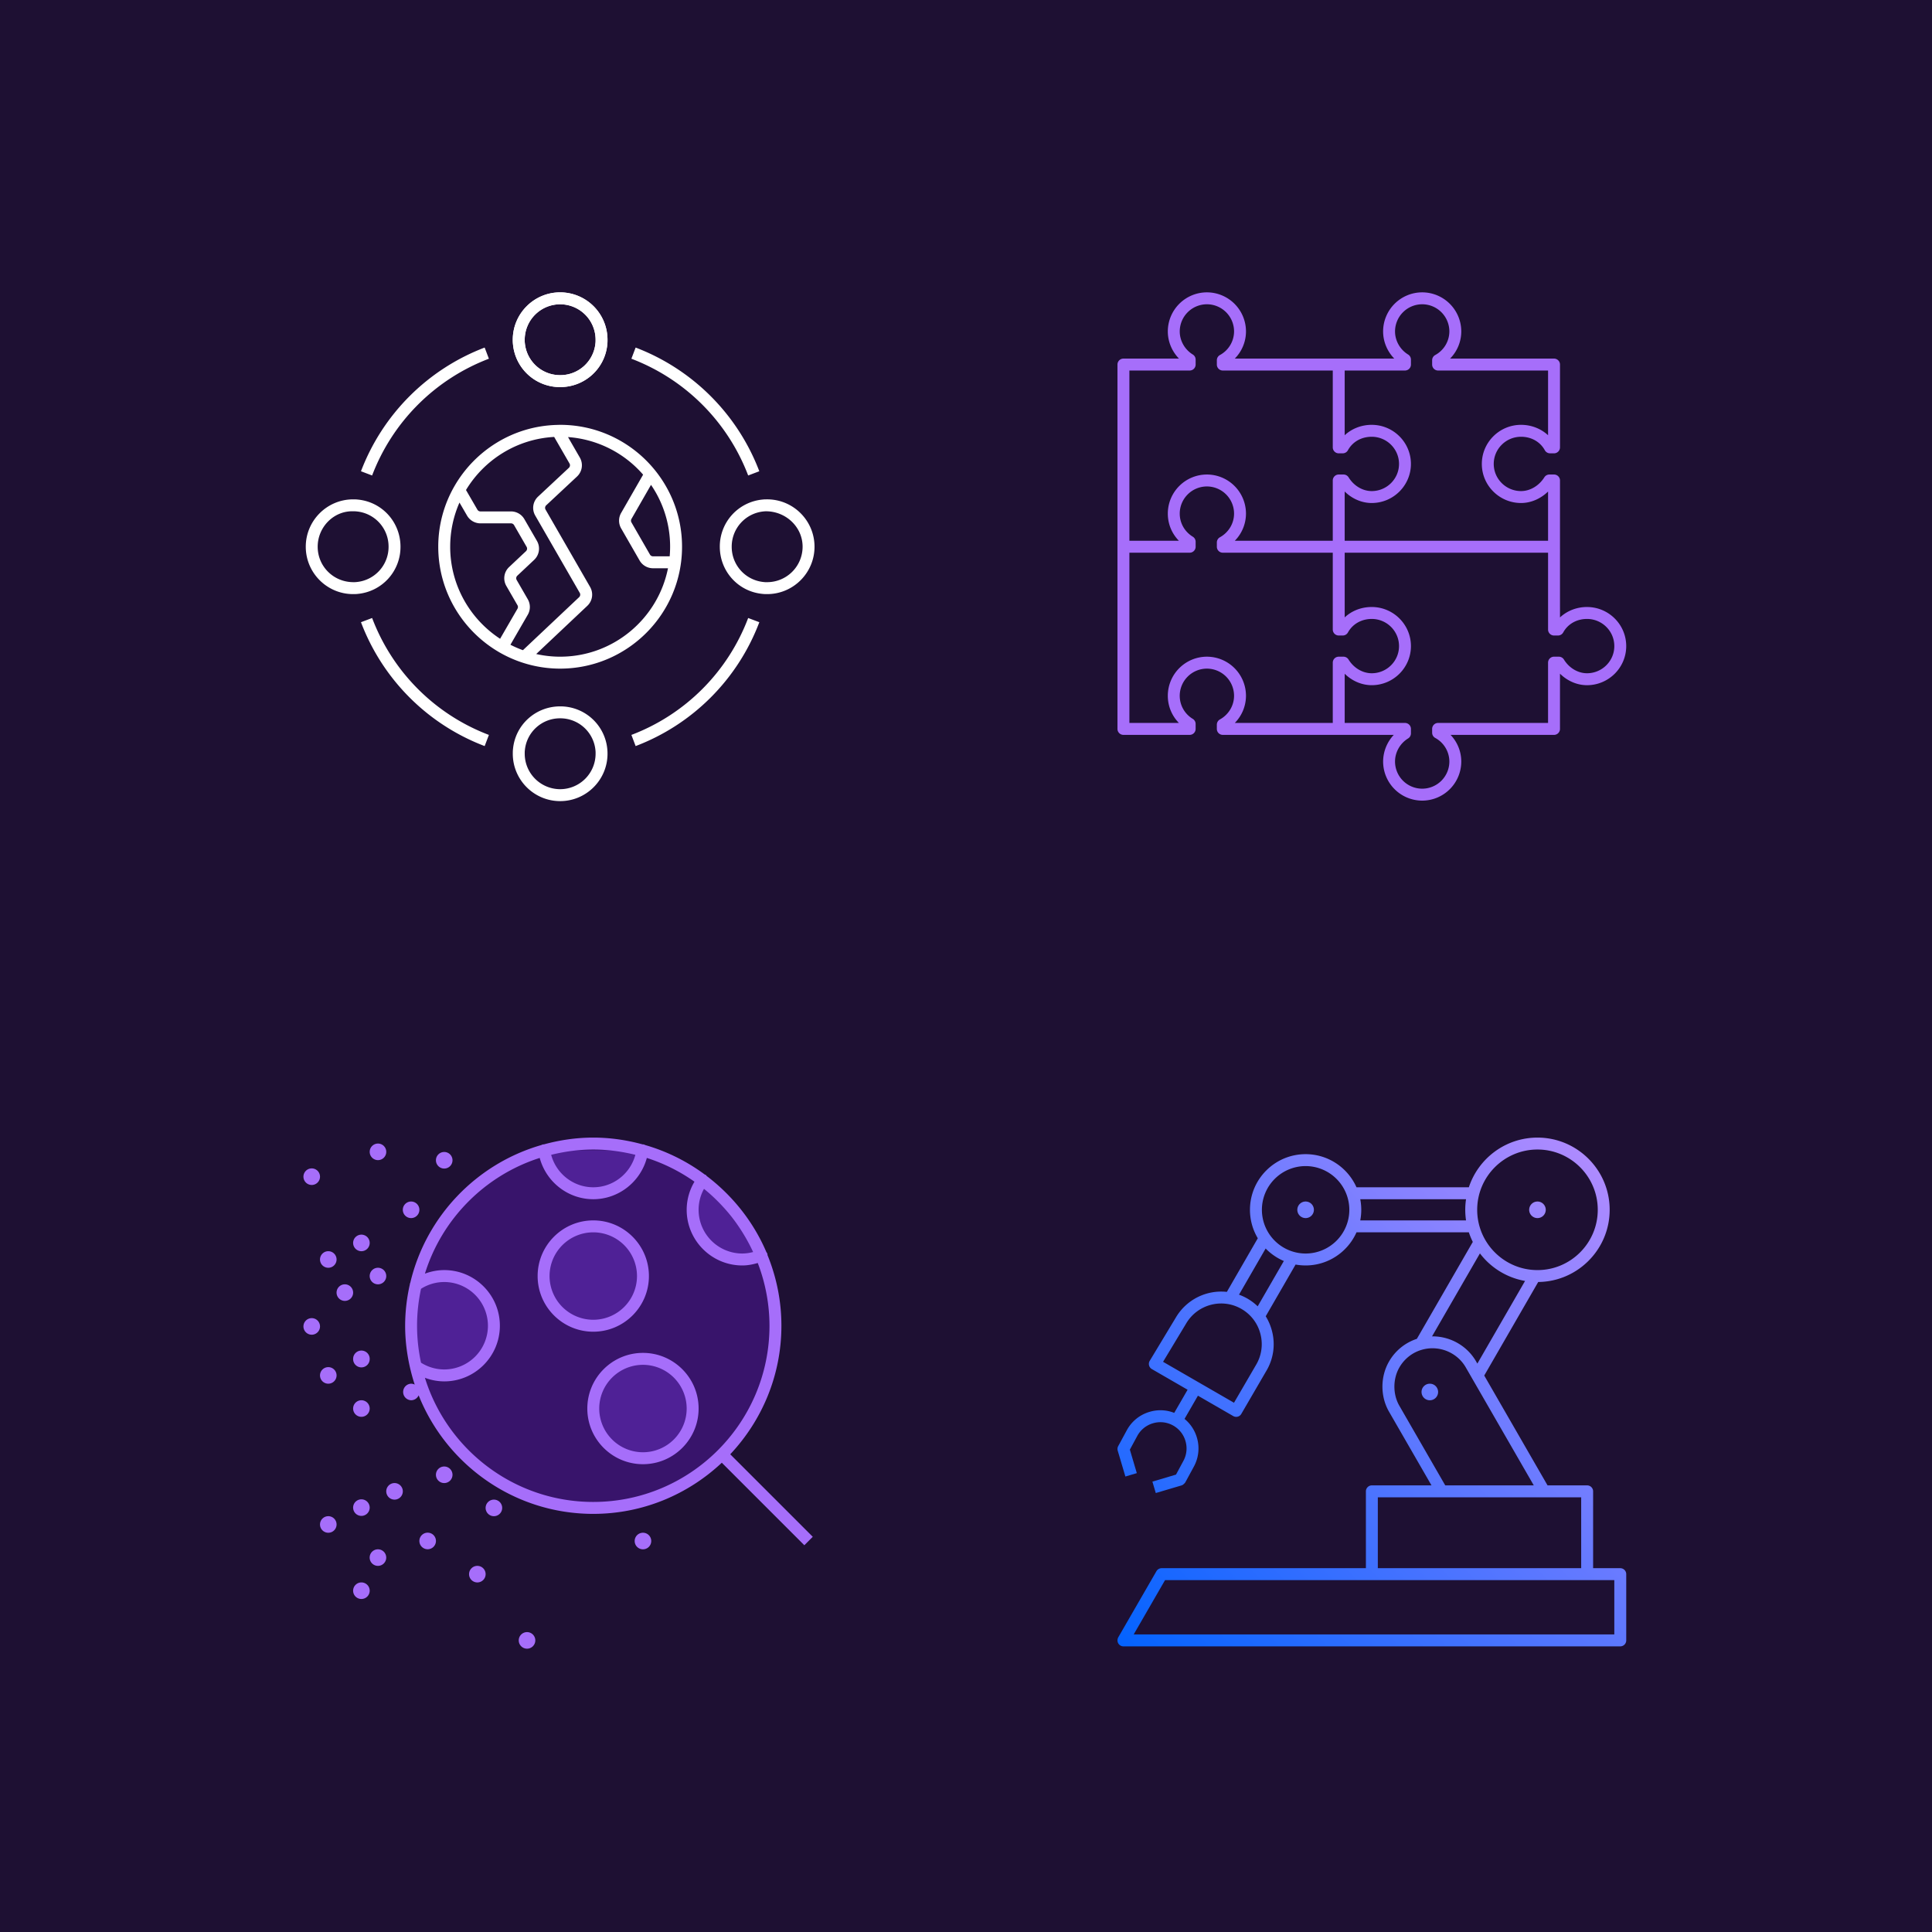 <svg xmlns="http://www.w3.org/2000/svg" viewBox="0 0 288 288"><defs><linearGradient x1="101.819%" y1="-1.824%" x2="-1.842%" y2="101.842%" id="a"><stop stop-color="#BB8EFF" offset="0%"/><stop stop-color="#0062FF" offset="100%"/></linearGradient></defs><g fill="none" fill-rule="evenodd"><path fill="#1E1033" d="M0 0h288v288H0z"/><path d="M44 121h79V42H44z"/><g fill="#FFF"><path d="M83.501 97.891c-1.226 0-2.42-.14-3.57-.396l7.616-7.184c.78-.732.95-1.892.416-2.82L81.328 75.97a.525.525 0 01.096-.647l4.587-4.284c.787-.735.96-1.9.422-2.835l-1.76-3.05a16.363 16.363 0 0111.194 5.604l-3.278 5.708a2.31 2.31 0 000 2.295l2.758 4.796a2.307 2.307 0 001.995 1.152h2.234c-1.495 7.507-8.135 13.182-16.075 13.182M67.11 81.501c0-2.342.496-4.568 1.384-6.584l1.136 1.956a2.314 2.314 0 001.99 1.143h4.556c.187 0 .36.1.454.26l1.87 3.24a.525.525 0 01-.093.647L75.9 84.521a2.29 2.29 0 00-.419 2.828l1.658 2.872a.52.52 0 010 .523l-2.59 4.477c-4.475-2.93-7.44-7.985-7.44-13.72m15.5-16.368l2.286 3.958a.525.525 0 01-.096.649l-4.587 4.286a2.293 2.293 0 00-.424 2.831l6.635 11.522a.52.52 0 01-.094.64l-8.378 7.903a16.23 16.23 0 01-1.863-.81l2.589-4.477a2.306 2.306 0 00.002-2.302l-1.657-2.87a.522.522 0 01.094-.645l2.51-2.36c.78-.736.95-1.9.414-2.829l-1.872-3.24a2.303 2.303 0 00-1.992-1.152H71.62a.524.524 0 01-.453-.258l-1.703-2.934c2.729-4.513 7.571-7.61 13.145-7.912m17.22 17.797h-2.486a.524.524 0 01-.454-.26l-2.76-4.796a.522.522 0 01.002-.52l2.914-5.077a16.296 16.296 0 012.784 10.653M83.5 63.329c-.164 0-.326.009-.488.013h-.018c-6.53.18-12.208 3.82-15.265 9.152-.014.019-.022.04-.034.06A18.046 18.046 0 0065.33 81.5c0 6.695 3.643 12.551 9.046 15.703.014.009.02.022.034.03.021.013.044.017.066.028a18.054 18.054 0 003.334 1.492c.01.005.021.006.031.01 1.783.587 3.684.908 5.66.908 10.018 0 18.17-8.152 18.17-18.17 0-10.02-8.152-18.172-18.17-18.172m11.252 47.887l-.631-1.663a29.99 29.99 0 0017.406-17.428l1.664.626a31.775 31.775 0 01-18.439 18.465m-22.506 0A31.775 31.775 0 0153.81 92.751l1.663-.626a29.99 29.99 0 0017.407 17.428l-.632 1.663zm39.282-40.336A30.063 30.063 0 0094.12 53.474l.632-1.664a31.851 31.851 0 0118.437 18.439l-1.661.63zm-56.059 0l-1.66-.631A31.852 31.852 0 0172.247 51.81l.632 1.664A30.065 30.065 0 0055.47 70.88m28.031-25.521a5.288 5.288 0 00-5.283 5.281c0 .16-.003.322.018.48a5.264 5.264 0 005.265 4.803 5.258 5.258 0 005.264-4.774c.022-.185.02-.347.02-.509a5.288 5.288 0 00-5.285-5.28m0 12.343a7.03 7.03 0 01-7.031-6.384 5.574 5.574 0 01-.03-.678c0-3.893 3.168-7.06 7.061-7.06a7.067 7.067 0 017.06 7.06c0 .235-.002.468-.03.702-.342 3.614-3.366 6.36-7.03 6.36"/><path d="M83.501 45.359a5.288 5.288 0 00-5.283 5.281c0 .16-.003.322.018.48a5.264 5.264 0 005.265 4.803 5.258 5.258 0 005.264-4.774c.022-.185.02-.347.02-.509a5.288 5.288 0 00-5.285-5.28m0 12.343a7.03 7.03 0 01-7.031-6.384 5.574 5.574 0 01-.03-.678c0-3.893 3.168-7.06 7.061-7.06a7.067 7.067 0 017.06 7.06c0 .235-.002.468-.03.702-.342 3.614-3.366 6.36-7.03 6.36m.001 49.374a5.256 5.256 0 00-5.262 4.774c-.024.188-.02.349-.02.508a5.289 5.289 0 005.282 5.283 5.289 5.289 0 005.283-5.283c0-.161.003-.322-.017-.484a5.263 5.263 0 00-5.266-4.798m0 12.344c-3.893 0-7.06-3.168-7.06-7.062 0-.236.002-.47.032-.706.341-3.609 3.364-6.355 7.028-6.355a7.03 7.03 0 017.06 7.061c0 3.894-3.166 7.062-7.06 7.062m30.771-43.203c-.132 0-.265 0-.397.016a5.264 5.264 0 00-4.8 5.266 5.258 5.258 0 004.775 5.263 2.9 2.9 0 00.51.02 5.29 5.29 0 005.283-5.283c0-2.941-2.469-5.237-5.37-5.282m.086 12.344c-.233 0-.465-.003-.699-.032-3.616-.342-6.36-3.365-6.36-7.03a7.028 7.028 0 016.384-7.033c.21-.026.442-.029.675-.029 3.894 0 7.06 3.168 7.06 7.062s-3.166 7.062-7.06 7.062m-61.64-12.344c-2.945-.125-5.362 2.344-5.362 5.282 0 2.941 2.386 5.307 5.37 5.282.133 0 .266 0 .4-.017a5.264 5.264 0 004.797-5.265 5.258 5.258 0 00-4.773-5.263c-.158-.02-.296-.02-.432-.02m-.078 12.345c-3.894 0-7.06-3.168-7.06-7.062s3.166-7.062 7.06-7.062c.233 0 .466.003.7.032 3.616.342 6.36 3.365 6.36 7.03a7.027 7.027 0 01-6.384 7.033c-.21.026-.443.029-.676.029"/></g><path d="M165 121h79V42h-79z"/><path d="M236.57 100.36c-1.347 0-2.665-.783-3.44-2.044a.89.89 0 00-.758-.425h-.715a.889.889 0 00-.89.89v8.985h-16.392a.889.889 0 00-.888.89v.567c0 .326.177.624.461.778a4.027 4.027 0 012.106 3.518 4.053 4.053 0 01-4.049 4.048 4.053 4.053 0 01-4.05-4.048c0-1.384.747-2.702 1.948-3.44a.888.888 0 00.423-.758v-.664a.889.889 0 00-.888-.89h-8.987v-7.334c1.093 1.075 2.544 1.707 4.03 1.707 3.223 0 5.845-2.614 5.845-5.827 0-3.214-2.622-5.828-5.844-5.828-1.558 0-2.978.562-4.031 1.55V82.39h30.317v11.454c0 .492.397.89.889.89h.593a.892.892 0 00.78-.463c.687-1.256 2.011-2.006 3.54-2.006 2.245 0 4.073 1.815 4.073 4.048 0 2.232-1.828 4.047-4.073 4.047zm-56.66-2.469a5.833 5.833 0 00-5.826 5.828c0 1.54.6 2.977 1.652 4.047h-7.379V82.39h8.987c.49 0 .888-.398.888-.89v-.738a.886.886 0 00-.424-.757c-1.219-.748-1.947-2.035-1.947-3.442a4.053 4.053 0 014.05-4.048 4.053 4.053 0 014.048 4.048c0 1.458-.808 2.808-2.108 3.526a.892.892 0 00-.458.78v.631c0 .492.397.89.889.89h16.392v11.454c0 .492.398.89.889.89h.598c.323 0 .62-.176.776-.459.698-1.26 2.022-2.01 3.545-2.01 2.242 0 4.067 1.815 4.067 4.048 0 2.232-1.825 4.047-4.067 4.047-1.359 0-2.683-.783-3.458-2.044a.891.891 0 00-.757-.425h-.704a.889.889 0 00-.889.89v8.985h-14.602a5.782 5.782 0 001.664-4.047 5.833 5.833 0 00-5.826-5.828zm-11.553-42.658h8.987c.49 0 .888-.397.888-.889v-.74a.889.889 0 00-.423-.758c-1.2-.737-1.947-2.056-1.947-3.44a4.053 4.053 0 014.05-4.048 4.053 4.053 0 014.048 4.049 4.025 4.025 0 01-2.107 3.516.891.891 0 00-.46.78v.641c0 .492.397.89.889.89h16.392v11.454c0 .492.398.89.889.89h.592a.892.892 0 00.78-.464c.688-1.256 2.012-2.006 3.541-2.006 2.246 0 4.073 1.816 4.073 4.049 0 2.231-1.827 4.047-4.073 4.047-1.346 0-2.664-.783-3.44-2.044a.89.89 0 00-.758-.425h-.715a.889.889 0 00-.889.89v8.985h-14.602a5.782 5.782 0 001.664-4.047 5.833 5.833 0 00-5.826-5.828 5.833 5.833 0 00-5.826 5.828c0 1.54.6 2.977 1.652 4.047h-7.379V55.233zm41.08 0a.888.888 0 00.889-.889v-.74a.889.889 0 00-.423-.758c-1.201-.737-1.947-2.056-1.947-3.44a4.053 4.053 0 014.05-4.048 4.053 4.053 0 014.048 4.049 4.025 4.025 0 01-2.107 3.516.891.891 0 00-.46.78v.641c0 .492.397.89.888.89h16.393v9.647c-1.056-.98-2.49-1.552-4.025-1.552-3.226 0-5.85 2.614-5.85 5.828 0 3.213 2.624 5.826 5.85 5.826 1.47 0 2.92-.634 4.025-1.711v7.338H200.45v-7.345c1.092 1.082 2.541 1.718 4.025 1.718 3.226 0 5.85-2.613 5.85-5.826 0-3.214-2.624-5.828-5.85-5.828-1.536 0-2.97.571-4.025 1.552v-9.648h8.987zm27.133 35.252c-1.536 0-2.97.572-4.025 1.553V71.625a.889.889 0 00-.888-.89h-.692a.887.887 0 00-.75.415c-.803 1.269-2.133 2.054-3.472 2.054-2.246 0-4.073-1.816-4.073-4.047 0-2.233 1.827-4.049 4.073-4.049 1.528 0 2.852.75 3.54 2.006a.892.892 0 00.78.463h.594c.49 0 .888-.397.888-.89V54.345a.889.889 0 00-.888-.89H216.16a5.765 5.765 0 001.67-4.047 5.833 5.833 0 00-5.826-5.828 5.833 5.833 0 00-5.826 5.828c0 1.513.615 2.97 1.664 4.047h-23.775a5.765 5.765 0 001.67-4.047 5.833 5.833 0 00-5.826-5.828 5.833 5.833 0 00-5.827 5.828c0 1.513.615 2.97 1.664 4.047h-8.28a.889.889 0 00-.889.89v54.313a.89.89 0 00.89.889h9.874c.49 0 .888-.398.888-.89v-.738a.886.886 0 00-.424-.757 4.02 4.02 0 01-1.947-3.442 4.053 4.053 0 014.05-4.048 4.053 4.053 0 014.048 4.048c0 1.458-.808 2.808-2.108 3.527a.892.892 0 00-.458.78v.63c0 .492.397.89.889.89h25.488a5.838 5.838 0 00-1.59 3.973 5.833 5.833 0 005.825 5.828 5.833 5.833 0 005.826-5.828 5.762 5.762 0 00-1.596-3.973h15.422c.49 0 .888-.398.888-.89v-8.235c1.092 1.082 2.54 1.719 4.025 1.719 3.226 0 5.85-2.614 5.85-5.827 0-3.214-2.624-5.828-5.85-5.828z" fill="#A66EFA"/><path d="M44 247h79v-79H44z"/><path d="M115.595 197.625c0 14.998-12.159 27.156-27.156 27.156-14.998 0-27.157-12.158-27.157-27.156s12.16-27.156 27.157-27.156 27.156 12.158 27.156 27.156" fill="#38146B"/><path d="M115.595 197.625c0 14.998-12.159 27.156-27.156 27.156-14.998 0-27.157-12.158-27.157-27.156s12.16-27.156 27.157-27.156 27.156 12.158 27.156 27.156z" stroke="#000" stroke-width=".5" stroke-linecap="round"/><path d="M95.845 190.219a7.406 7.406 0 01-7.406 7.406 7.406 7.406 0 01-7.407-7.406 7.406 7.406 0 017.407-7.406 7.406 7.406 0 017.406 7.406m7.406 19.75a7.406 7.406 0 01-7.406 7.406 7.406 7.406 0 01-7.406-7.406 7.406 7.406 0 017.406-7.406 7.406 7.406 0 017.406 7.406m-41.29-18.405a7.406 7.406 0 0111.665 6.06 7.406 7.406 0 01-7.406 7.407 7.37 7.37 0 01-4.232-1.326m33.789-32.231a7.41 7.41 0 01-7.34 6.401 7.405 7.405 0 01-7.336-6.401m32.439 15.695a7.412 7.412 0 01-2.881.58 7.404 7.404 0 01-7.407-7.406 7.37 7.37 0 011.482-4.444" fill="#4F2196"/><path d="M88.439 183.702a6.524 6.524 0 00-6.518 6.518 6.522 6.522 0 006.518 6.515 6.522 6.522 0 006.517-6.515 6.524 6.524 0 00-6.517-6.518m0 14.813c-4.575 0-8.295-3.723-8.295-8.295 0-4.575 3.72-8.298 8.295-8.298 4.574 0 8.295 3.723 8.295 8.298 0 4.572-3.72 8.295-8.295 8.295m7.406 4.937a6.524 6.524 0 00-6.518 6.518 6.522 6.522 0 006.518 6.515 6.522 6.522 0 006.517-6.515 6.524 6.524 0 00-6.517-6.518m0 14.813c-4.575 0-8.295-3.723-8.295-8.295 0-4.575 3.72-8.298 8.295-8.298 4.575 0 8.295 3.723 8.295 8.298 0 4.572-3.72 8.295-8.295 8.295m-48.141-42.859c0 .68-.553 1.235-1.234 1.235a1.235 1.235 0 111.234-1.234m14.813 4.937a1.235 1.235 0 11-2.47-.001 1.235 1.235 0 012.47 0m-7.407 4.938c0 .68-.552 1.235-1.234 1.235a1.235 1.235 0 111.234-1.234m2.47 4.937c0 .679-.554 1.234-1.235 1.234a1.235 1.235 0 111.234-1.234m-7.406-2.469c0 .679-.553 1.234-1.234 1.234a1.235 1.235 0 111.234-1.234m2.469 4.938c0 .678-.553 1.234-1.235 1.234a1.235 1.235 0 111.234-1.234m-4.937 5.041c0 .679-.553 1.234-1.234 1.234a1.235 1.235 0 111.234-1.234m7.406 4.834a1.235 1.235 0 11-2.469-.001 1.235 1.235 0 012.47 0m-4.938 2.469c0 .68-.553 1.235-1.234 1.235a1.235 1.235 0 111.234-1.234" fill="#A66EFA"/><path d="M88.439 223.892c-11.784 0-21.78-7.8-25.098-18.509a8.201 8.201 0 002.879.538c4.575 0 8.295-3.722 8.295-8.297 0-4.572-3.72-8.295-8.295-8.295-.997 0-1.963.195-2.879.533 2.536-8.176 8.967-14.65 17.114-17.251.958 3.567 4.207 6.154 7.984 6.154s7.026-2.59 7.984-6.154a26.157 26.157 0 017.1 3.542 8.207 8.207 0 00-1.16 4.19c0 4.574 3.72 8.297 8.294 8.297.79 0 1.553-.15 2.299-.368a26.097 26.097 0 011.75 9.352c0 14.487-11.783 26.268-26.267 26.268zM62.17 197.624c0-1.889.21-3.728.59-5.505a6.454 6.454 0 013.459-1.01 6.522 6.522 0 016.517 6.515 6.524 6.524 0 01-6.517 6.518 6.51 6.51 0 01-3.459-1.01c-.38-1.78-.59-3.617-.59-5.508zm32.543-25.477c-.753 2.806-3.305 4.838-6.275 4.838-2.973 0-5.525-2.034-6.276-4.838 2.017-.497 4.11-.788 6.276-.788 2.165 0 4.258.291 6.275.788zm17.55 14.489a6.49 6.49 0 01-1.607.224 6.524 6.524 0 01-6.517-6.517c0-1.109.281-2.17.805-3.123a26.385 26.385 0 017.32 9.416zm8.896 42.452l-12.302-12.3c4.715-5.02 7.626-11.753 7.626-19.164 0-3.72-.746-7.27-2.07-10.524a.829.829 0 00-.056-.282c-.027-.061-.074-.11-.113-.163-1.933-4.53-5.042-8.428-8.92-11.368-.027-.03-.025-.074-.06-.101-.061-.047-.135-.07-.204-.1a27.915 27.915 0 00-8.873-4.394.888.888 0 00-.291-.1c-.03-.008-.057.004-.089.002-2.353-.642-4.814-1.015-7.37-1.015-2.552 0-5.016.373-7.368 1.015-.033.002-.057-.01-.09-.003a.888.888 0 00-.29.101c-9.676 2.79-17.2 10.648-19.524 20.51a.863.863 0 00-.079.304 27.94 27.94 0 00-.693 6.118c0 2.143.264 4.22.72 6.224.003.012.006.022.008.037.198.851.427 1.69.699 2.515a1.207 1.207 0 00-.539-.135 1.235 1.235 0 000 2.468c.504 0 .931-.303 1.126-.733 4.133 10.337 14.233 17.671 26.03 17.671 7.412 0 14.144-2.913 19.163-7.625l12.302 12.301 1.257-1.259zM55.11 209.969c0 .679-.552 1.234-1.234 1.234a1.235 1.235 0 111.234-1.234m12.344 9.875c0 .679-.553 1.234-1.234 1.234a1.235 1.235 0 111.234-1.234m7.406 4.937c0 .68-.552 1.235-1.234 1.235a1.235 1.235 0 111.234-1.234m-14.812-2.469c0 .678-.553 1.234-1.234 1.234a1.235 1.235 0 111.234-1.234m-4.938 2.425c0 .679-.552 1.234-1.234 1.234a1.235 1.235 0 111.234-1.234m-4.937 2.512a1.235 1.235 0 11-2.47 0 1.235 1.235 0 012.47 0m7.403 4.938c0 .678-.553 1.234-1.235 1.234a1.235 1.235 0 111.234-1.234m-2.465 4.937c0 .679-.552 1.234-1.234 1.234a1.235 1.235 0 111.234-1.234m9.876-7.415a1.235 1.235 0 11-2.47-.002 1.235 1.235 0 012.47.001m7.406 4.947a1.235 1.235 0 11-2.47 0 1.235 1.235 0 012.47 0m24.688-4.937a1.235 1.235 0 11-2.47-.001 1.235 1.235 0 012.47 0m-17.282 14.813c0 .68-.553 1.235-1.234 1.235a1.235 1.235 0 111.234-1.234M57.58 171.703a1.235 1.235 0 11-2.47 0 1.235 1.235 0 012.47 0m9.874 1.257a1.235 1.235 0 11-2.47-.002 1.235 1.235 0 012.47.001" fill="#A66EFA"/><g><path d="M165 247h79v-79h-79z"/><path d="M48.14 38.266a1.235 1.235 0 10.002 2.47 1.235 1.235 0 00-.001-2.47zm16.047-27.157a1.235 1.235 0 10.001 2.47 1.235 1.235 0 000-2.47zM30.86 12.344a1.235 1.235 0 11-2.47-.001 1.235 1.235 0 012.47 0zm6.91 1.58h15.77a10.746 10.746 0 010-3.16H37.77a8.323 8.323 0 010 3.16zm-8.144-8.098a6.524 6.524 0 00-6.517 6.518 6.524 6.524 0 006.517 6.517 6.524 6.524 0 006.517-6.517 6.524 6.524 0 00-6.517-6.518zm34.563-2.468c-4.955 0-8.987 4.031-8.987 8.986 0 4.955 4.032 8.986 8.986 8.986 4.955 0 8.987-4.031 8.987-8.986 0-4.955-4.032-8.986-8.987-8.986zM19.696 24.995a7.867 7.867 0 012.785 1.736l3.9-6.755a8.344 8.344 0 01-2.713-1.864l-3.972 6.883zm28.842 6.214a7.53 7.53 0 013.787 1.017 7.45 7.45 0 012.718 2.723l.185.319 7.11-12.32a10.792 10.792 0 01-6.727-4.105l-7.14 12.366h.067zM8.376 35.002l10.574 6.103 3.261-5.602a6.018 6.018 0 00.694-4.592 5.999 5.999 0 00-2.743-3.73c-2.854-1.73-6.584-.805-8.31 2.054l-3.476 5.767zm42.066 18.422h13.197L53.503 35.839a5.65 5.65 0 00-2.07-2.074 5.744 5.744 0 00-5.739-.025 5.732 5.732 0 00-2.086 2.094c-.992 1.708-.997 4.007-.01 5.718l6.843 11.872zM40.388 65.767h30.316V55.204H40.389v10.563zm-36.39 9.876h71.644v-8.098H8.672l-4.674 8.097zM76.53 77.42H2.47a.888.888 0 01-.889-.889c0-.155.042-.326.118-.461l5.691-9.858a.896.896 0 01.77-.445h30.452V54.313a.89.89 0 01.889-.89h8.89l-6.332-10.985c-1.314-2.276-1.309-5.222.012-7.498a7.468 7.468 0 014.138-3.362l8.339-14.447c-.227-.46-.425-.936-.588-1.43H37.21c-1.291 2.906-4.204 4.938-7.584 4.938-.511 0-1.01-.047-1.496-.134l-4.451 7.71c.427.692.75 1.454.953 2.27a7.77 7.77 0 01-.892 5.924l-3.698 6.355a.88.88 0 01-1.212.323l-5.256-3.034-1.997 3.459a5.645 5.645 0 011.84 2.78 5.645 5.645 0 01-.448 4.327l-1.286 2.37c-.113.15-.348.378-.53.432L7.29 54.564l-.503-1.703 3.518-1.044 1.103-2.047a3.879 3.879 0 00.304-2.972 3.88 3.88 0 00-1.879-2.323 3.878 3.878 0 00-2.972-.307 3.884 3.884 0 00-2.326 1.88l-1.108 2.046 1.036 3.503-1.703.506-1.143-3.856a.885.885 0 01.072-.677l1.286-2.37a5.645 5.645 0 013.38-2.735 5.596 5.596 0 013.685.15l1.993-3.45-5.33-3.08a.889.889 0 01-.316-1.226l3.945-6.542a7.84 7.84 0 017.552-3.738l4.614-7.994a8.258 8.258 0 01-1.168-4.241c0-4.575 3.72-8.295 8.295-8.295 3.38 0 6.293 2.032 7.584 4.937h16.75c1.415-4.298 5.466-7.406 10.228-7.406 5.935 0 10.764 4.829 10.764 10.764 0 5.898-4.767 10.702-10.652 10.761l-8.046 13.944 9.438 16.375h5.903c.491 0 .889.397.889.889v11.454h4.048c.492 0 .889.398.889.89v9.874a.888.888 0 01-.889.889z" fill="url(#a)" transform="translate(165 168)"/></g></g></svg>
